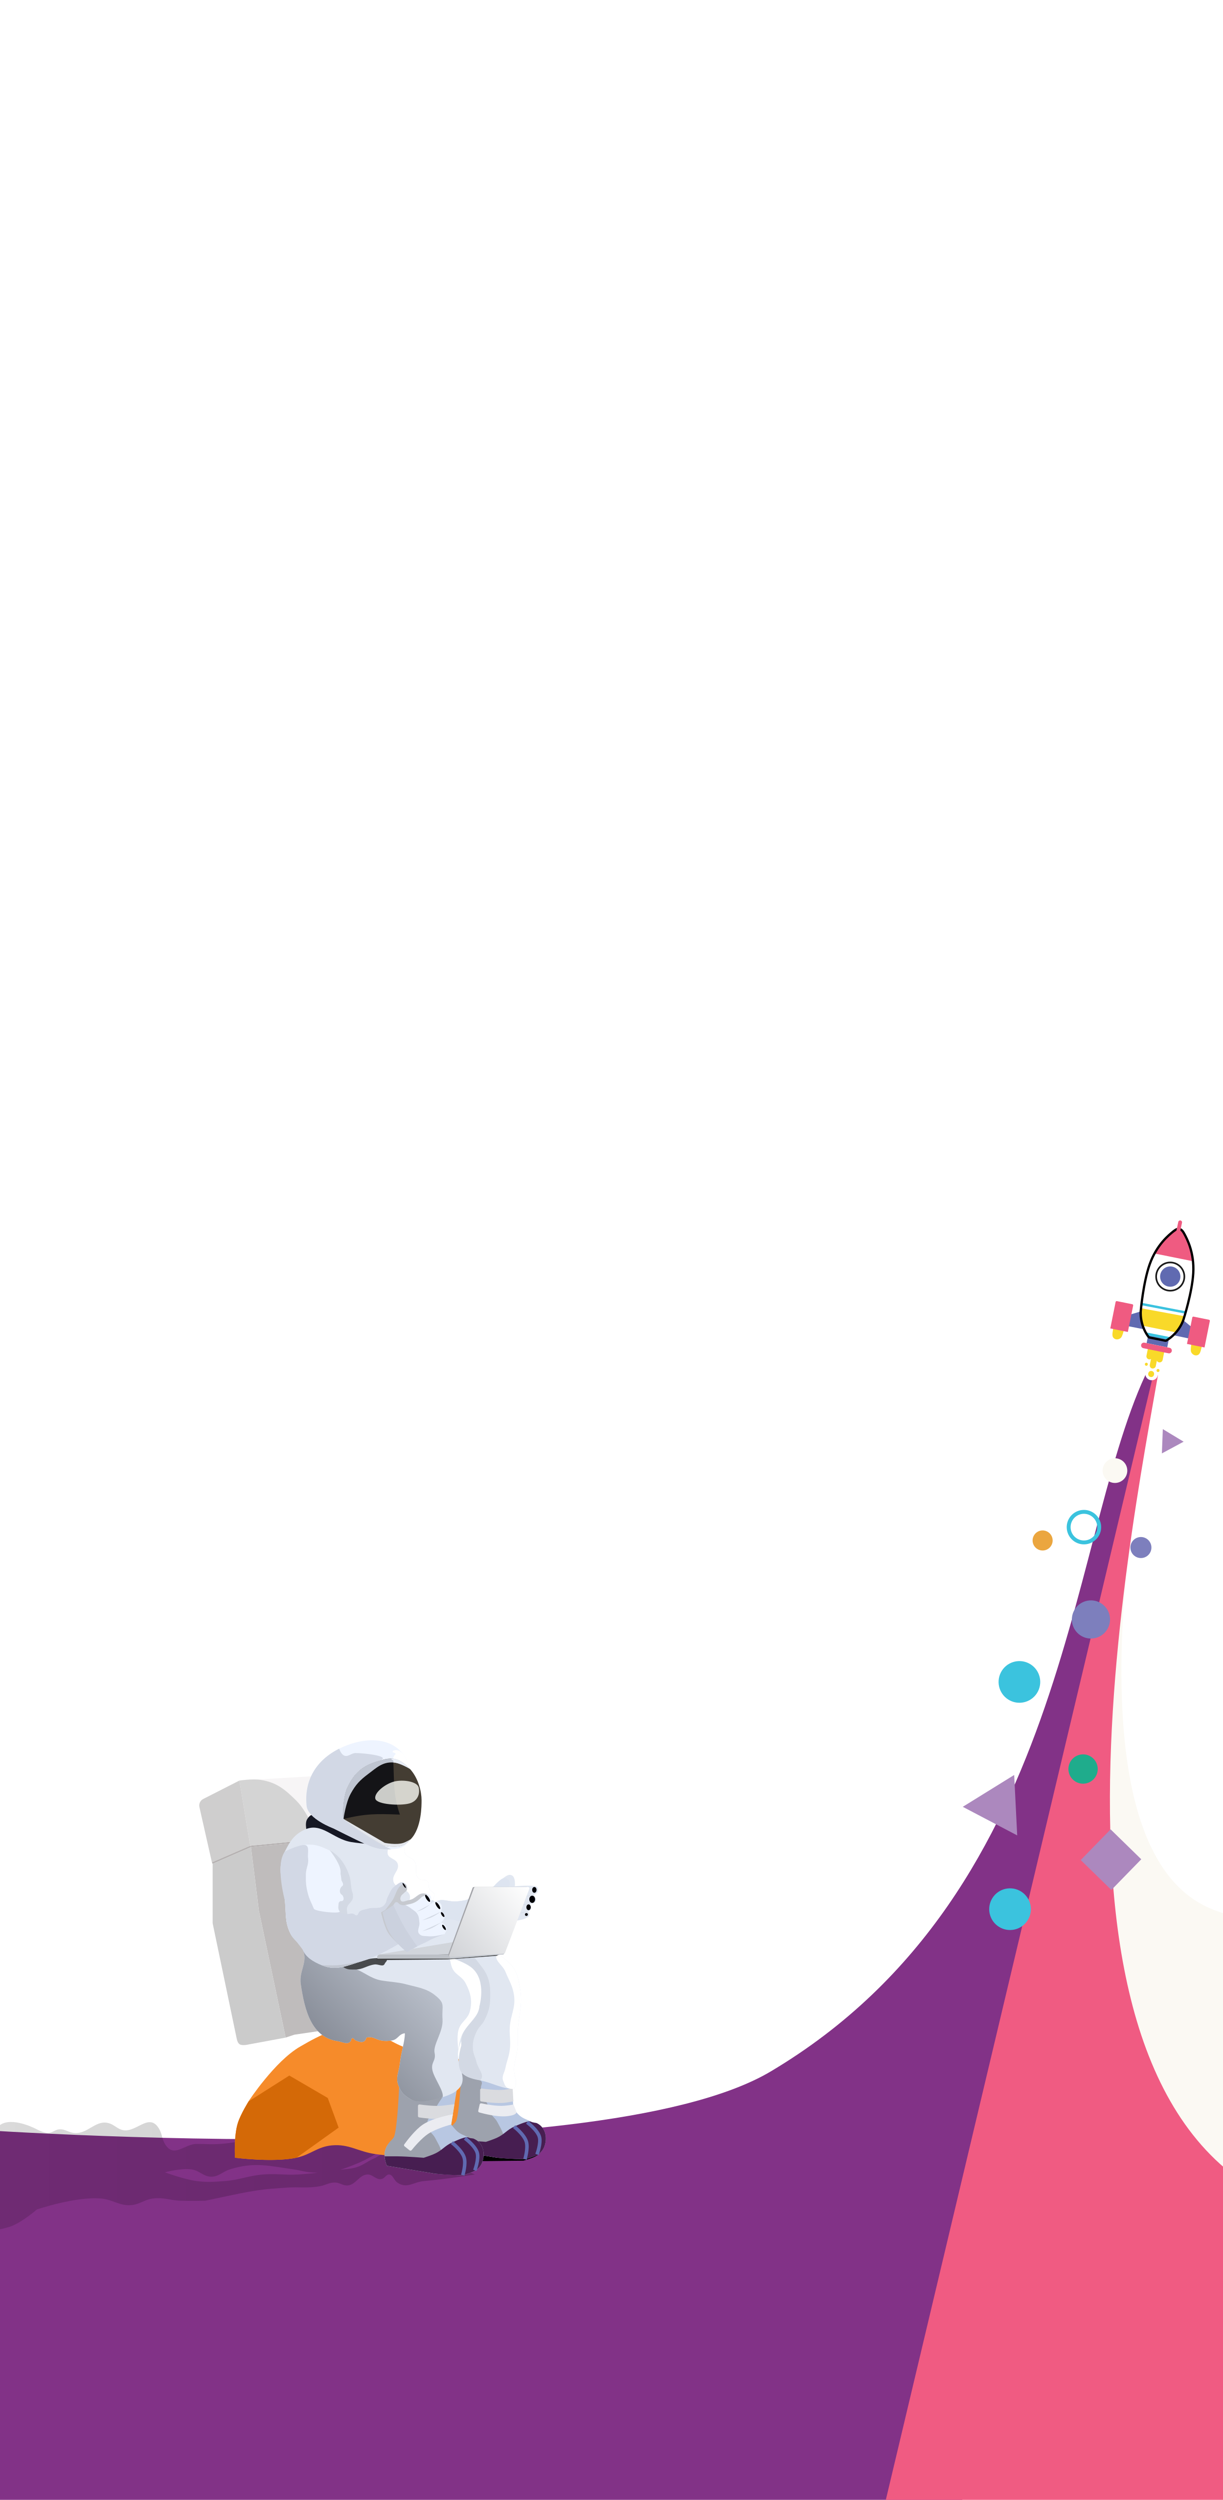<svg width="375" height="766" viewBox="0 0 375 766" fill="none" xmlns="http://www.w3.org/2000/svg">
<g clip-path="url(#clip0)">
<path d="M356.487 412.851C356.487 412.851 319.996 562.92 371.046 584.762C401.437 597.764 478.709 585.208 478.709 585.208L501.379 706.829L291.332 745.981L356.487 412.851Z" fill="#FBF9F3"/>
<path d="M-15.897 651.998C-15.897 651.998 181.981 667.061 236.352 634.715C330.339 578.801 327.358 465.535 353.536 416.651C353.66 416.419 353.879 416.264 354.138 416.216C354.736 416.105 355.262 416.623 355.159 417.223L294.103 771.499L-15.897 771.499L-15.897 651.998Z" fill="#823287"/>
<g opacity="0.2" filter="url(#filter0_f)">
<path d="M50.566 656.936C53.297 661.493 56.509 656.936 60.317 656.936C63.161 656.936 64.758 657.144 67.598 656.936C71.576 656.645 73.796 656.088 77.74 655.151C79.981 654.618 81.199 653.474 83.46 653.588C85.372 653.684 86.378 654.689 88.271 655.151C95.921 657.014 108.034 653.588 108.034 653.588L115.965 659.615C115.965 659.615 112.354 661.737 109.984 662.741C104.328 665.136 100.981 666.117 95.162 665.643C93.174 665.481 92.075 665.027 90.091 664.75C82.45 663.683 77.999 662.367 70.459 664.75C68.303 665.431 67.189 666.875 64.998 666.982C62.51 667.103 61.237 665.125 58.757 664.75C55.564 664.266 50.566 665.643 50.566 665.643C50.566 665.643 56.471 667.834 60.317 668.322C63.66 668.745 65.55 668.563 68.899 668.322C73.487 667.99 76.013 666.688 80.6 666.312C84.81 665.967 87.179 666.531 91.391 666.312C96.478 666.049 104.393 664.822 104.393 664.822C104.393 664.822 107.429 664.677 109.334 664.08C111.468 663.412 112.562 662.319 114.665 661.401C115.978 660.828 116.692 659.942 118.045 660.062C119.153 660.16 119.691 661.001 120.775 661.401C124.201 662.665 126.25 661.018 129.747 661.401C136.028 662.089 145.609 666.312 145.609 666.312C145.609 666.312 136.11 667.833 130.007 668.322C126.81 668.577 124.783 670.825 121.816 668.768C120.782 668.051 120.459 666.403 119.345 666.312C118.431 666.238 118.037 667.387 117.135 667.652C115.358 668.174 114.386 666.205 112.584 666.312C110.129 666.459 109.058 669.497 106.604 669.661C105.068 669.764 104.24 668.784 102.703 668.768C100.908 668.749 99.938 669.558 98.152 669.884C94.162 670.612 91.89 670.048 87.881 670.331C84.223 670.589 82.168 670.686 78.52 671.224C75.721 671.636 71.369 672.563 71.369 672.563L62.918 674.349C62.918 674.349 58.321 674.456 55.377 674.349C52.023 674.227 50.139 673.213 46.796 673.679C44.224 674.038 42.871 675.458 40.295 675.688C36.666 676.013 34.692 674.02 31.064 673.679C23.32 672.952 11.301 677.028 11.301 677.028C11.301 677.028 6.252 681.412 2.735 682.403C-0.321 683.265 -2.212 683.817 -5.197 682.403C-7.332 681.392 -8.074 677.605 -10.273 678.074C-12.046 678.452 -14.08 682.403 -14.08 682.403L-14.08 649.395C-14.08 649.395 -11.755 650.144 -10.273 650.686C-7.53 651.689 -6.066 654.313 -3.293 653.588C-1.571 653.137 -0.858 651.412 0.831 650.686C4.816 648.974 11.301 652.472 11.301 652.472C11.301 652.472 13.337 653.572 14.681 653.588C16.076 653.604 16.799 652.57 18.192 652.472C19.985 652.345 20.95 653.417 22.742 653.588C27.052 653.999 29.436 649.199 33.664 650.686C34.97 651.145 35.62 651.925 36.914 652.472C41.45 654.389 45.642 646.684 48.876 652.472C49.714 653.972 49.697 655.487 50.566 656.936Z" fill="url(#paint0_linear)"/>
</g>
<path d="M76.255 643.812C76.255 643.812 84.254 631.603 92.011 627.126C98.717 623.256 103.426 620.76 111.095 621.787C116.329 622.487 118.619 625.163 123.522 627.126C132.049 630.541 140.012 627.698 145.713 634.913C151.806 642.623 147.267 660.053 147.267 660.053C147.267 660.053 127.535 661.798 115.09 660.053C109.838 659.317 107.056 656.902 101.775 657.383C97.299 657.792 95.299 660.236 90.901 661.166C83.694 662.689 72.039 661.166 72.039 661.166C72.039 661.166 71.662 654.475 72.927 650.487C73.807 647.709 76.255 643.812 76.255 643.812Z" fill="#F68B2A"/>
<path d="M72.039 661.169C72.039 661.169 83.715 662.686 90.936 661.169L103.83 651.942L100.496 642.857L88.713 635.987L76.263 643.883C76.263 643.883 73.811 647.765 72.928 650.532C71.661 654.504 72.039 661.169 72.039 661.169Z" fill="#D46907"/>
<g filter="url(#filter1_f)">
<path d="M164.066 650.982C164.066 650.982 162.916 650.885 162.292 650.538C161.668 650.19 159.088 651.228 157.193 652.091C155.03 653.077 154.243 654.399 152.095 655.419C150.758 656.053 148.548 656.75 148.548 656.75C148.548 656.75 143.688 656.352 140.567 656.306C139.442 656.29 136.577 656.306 136.577 656.306C136.686 657.344 136.769 657.937 137.242 659.19L141.232 662.076C144.513 662.379 156.972 662.074 160.519 662.074C163.207 661.259 165.562 660.73 166.504 658.081C167.486 655.319 166.736 652.186 164.066 650.982Z" fill="black"/>
</g>
<path d="M141.454 634.121L155.42 633.677L156.75 635.008L157.415 646.101C157.415 646.101 158.508 647.583 159.41 648.32C160.551 649.251 161.382 649.34 162.736 650.094C163.359 650.442 163.858 650.244 164.509 650.538C167.18 651.743 167.93 654.876 166.947 657.637C166.005 660.286 163.651 660.816 160.962 661.631C157.415 661.631 152.538 661.187 152.538 661.187L137.686 658.747C136.877 656.552 136.588 654.822 137.686 652.757C138.581 651.072 140.252 651.132 141.454 649.651C145.275 644.943 141.454 634.121 141.454 634.121Z" fill="#B8C7E2"/>
<path d="M141.454 634.12C141.454 634.12 141.011 646.544 139.902 649.872C139.155 651.08 138.581 651.072 137.686 652.756C136.588 654.822 136.877 656.552 137.686 658.746L152.538 661.187C152.538 661.187 154.448 658.222 154.533 656.084C154.628 653.702 153.622 652.439 152.538 650.316C151.741 648.754 150.398 648.273 150.1 646.544C149.658 643.986 146.671 641.179 147.661 638.779C148.33 637.158 145.666 637.004 145.666 637.004C143.224 636.349 141.454 634.12 141.454 634.12Z" fill="#9DA2AD"/>
<path d="M164.51 650.538C164.51 650.538 163.36 650.442 162.736 650.094C162.113 649.747 159.532 650.784 157.638 651.647C155.474 652.633 154.687 653.956 152.539 654.975C151.202 655.61 148.992 656.306 148.992 656.306C148.992 656.306 144.133 655.909 141.012 655.863C139.886 655.846 137.021 655.863 137.021 655.863C137.13 656.9 137.213 657.493 137.687 658.747L152.539 661.187C155.819 661.491 157.416 661.631 160.963 661.631C163.652 660.816 166.006 660.286 166.948 657.638C167.931 654.876 167.18 651.743 164.51 650.538Z" fill="#471E51"/>
<path d="M157.637 651.648C157.637 651.648 160.769 654.054 161.405 656.307C161.973 658.315 160.962 661.631 160.962 661.631" stroke="#606AB1" stroke-width="1.081"/>
<path d="M161.627 650.316C161.627 650.316 164.759 652.616 165.395 654.768C165.963 656.687 164.652 660.157 164.652 660.157" stroke="#606AB1" stroke-width="1.081"/>
<path d="M147.218 640.412C147.218 640.138 147.461 639.928 147.732 639.967C149.013 640.152 152.416 640.583 154.755 640.333C155.802 640.221 157.193 639.889 157.193 639.889L157.415 643.883C157.415 643.883 155.802 644.214 154.755 644.326C152.322 644.586 148.738 644.109 147.587 643.939C147.373 643.908 147.218 643.723 147.218 643.506L147.218 640.412Z" fill="#DADBDF"/>
<path d="M146.643 646.777C146.592 647.004 146.723 647.231 146.947 647.293C148.234 647.651 152.386 648.718 155.242 648.465C158.997 648.131 158.302 646.989 158.302 646.989L157.415 644.77C157.415 644.77 157.633 644.982 154.654 645.242C152.275 645.45 148.823 644.769 147.614 644.507C147.373 644.455 147.132 644.606 147.077 644.847L146.643 646.777Z" fill="#EBECF1"/>
<path d="M73.399 545.6L99.779 544.047L101.775 563.127L76.725 565.567L73.399 545.6Z" fill="#F7F5F6"/>
<path d="M76.725 565.567L101.774 563.127L101.774 563.571L76.946 566.011L76.725 565.567Z" fill="#B6B2B2"/>
<path d="M73.399 545.6C73.399 545.6 77.344 545.002 79.828 545.379C84.775 546.129 87.367 548.278 90.912 551.812C94.647 555.537 97.563 563.571 97.563 563.571L76.725 565.567L73.399 545.6Z" fill="#D4D4D4"/>
<path d="M61.144 553.718C60.92 552.727 61.396 551.711 62.301 551.251L73.399 545.6L76.724 565.567L64.975 570.67L61.144 553.718Z" fill="#CFCECE"/>
<path d="M122.391 639.002L138.795 639.002L140.125 639.889L138.352 650.982C138.352 650.982 139.444 652.464 140.347 653.201C141.487 654.132 142.319 654.222 143.672 654.976C144.296 655.323 144.795 655.126 145.446 655.419C148.116 656.624 148.866 659.757 147.884 662.519C146.942 665.167 144.587 665.697 141.899 666.512C138.352 666.512 133.475 666.068 133.475 666.068L118.622 663.628C117.814 661.433 117.525 659.703 118.622 657.638C119.517 655.953 121.189 656.013 122.391 654.532C126.212 649.824 122.391 639.002 122.391 639.002Z" fill="#B8C7E2"/>
<path d="M122.391 639.002C122.391 639.002 121.947 651.426 120.839 654.754C120.092 655.962 119.517 655.953 118.622 657.638C117.525 659.703 117.814 661.433 118.622 663.628L133.475 666.068C133.475 666.068 135.385 663.104 135.47 660.966C135.565 658.584 134.558 657.32 133.475 655.197C132.677 653.635 131.335 653.155 131.036 651.426C130.595 648.867 132.928 647.836 133.918 645.436C134.587 643.814 137.223 641.199 135.47 641.221C134.579 641.231 134.296 641.983 133.475 642.33C131.308 643.244 129.761 643.605 127.489 642.995C125.047 642.34 122.391 639.002 122.391 639.002Z" fill="#9DA2AD"/>
<path d="M145.445 655.419C144.835 655.078 144.535 655.379 143.671 654.975C142.808 654.572 140.467 655.665 138.572 656.528C136.409 657.514 135.622 658.837 133.474 659.856C132.137 660.491 129.927 661.187 129.927 661.187C129.927 661.187 125.067 660.79 121.946 660.744C120.821 660.727 117.918 660.744 117.918 660.744C118.027 661.781 118.148 662.374 118.621 663.628L133.474 666.068C136.754 666.372 138.351 666.512 141.898 666.512C144.586 665.697 146.941 665.167 147.883 662.519C148.865 659.757 148.115 656.624 145.445 655.419Z" fill="#471E51"/>
<path d="M138.572 656.529C138.572 656.529 141.704 658.935 142.341 661.188C142.908 663.196 141.897 666.512 141.897 666.512" stroke="#606AB1" stroke-width="1.081"/>
<path d="M142.563 655.197C142.563 655.197 145.695 657.497 146.332 659.649C146.899 661.568 145.588 665.037 145.588 665.037" stroke="#606AB1" stroke-width="1.081"/>
<path d="M95.788 556.028C96.444 555.805 96.87 555.998 97.562 556.028C105.127 556.358 114.188 566.011 114.188 566.011C114.188 566.011 108.084 565.053 104.212 564.237C100.288 563.409 94.237 561.796 94.237 561.796C94.237 561.796 93.26 558.79 94.237 557.359C94.687 556.699 95.033 556.285 95.788 556.028Z" fill="#161824"/>
<path d="M79.385 585.535L87.587 624.359L90.247 623.472L97.784 622.363L109.09 620.144L101.774 563.571L76.946 566.011L79.385 585.535Z" fill="#BFBCBC"/>
<path d="M93.337 560.677C98.594 558.188 102.003 563.522 107.746 564.448C114.08 565.47 124.15 565.336 124.15 565.336C124.15 565.336 123.837 566.876 124.15 567.776C124.635 569.169 126.158 569.028 127.032 570.216C128.364 572.028 126.685 574.559 128.584 575.763C129.418 576.291 130.324 575.73 131.022 576.428C131.72 577.127 131.213 578.002 131.687 578.869C132.129 579.677 133.13 579.729 133.239 580.644C133.314 581.27 132.59 581.6 132.796 582.197C133.135 583.179 134.418 582.155 135.456 582.197C137.108 582.264 138.014 582.686 139.668 582.64C140.977 582.604 142.993 582.197 142.993 582.197L151.431 577.991C151.431 577.991 152.763 576.426 153.869 575.763C154.972 575.101 155.821 574.091 156.973 574.664C158.177 575.262 157.86 577.991 157.86 577.991C157.86 577.991 162.515 577.548 164.288 577.991C165.04 578.179 165.017 579.368 164.953 579.544C164.717 580.199 163.623 580.654 163.623 580.654C163.623 580.654 164.487 581.461 164.288 582.428C164.078 583.456 162.515 583.316 162.515 583.316C162.515 583.316 163.106 584.498 162.737 585.091C162.47 585.52 161.85 585.756 161.85 585.756C161.85 585.756 162.247 586.259 162.293 586.644C162.412 587.624 160.076 588.197 160.076 588.197L157.86 588.64L152.525 598.614C152.525 598.614 156.223 600.967 157.624 603.273C158.847 605.287 158.935 606.73 159.397 609.041C160.503 614.569 158.781 617.825 158.732 623.462C158.721 624.761 158.799 625.492 158.732 626.79C158.592 629.507 157.832 630.955 157.624 633.667C157.431 636.172 159.035 638.023 157.624 640.101C154.077 640.101 151.302 638.362 147.205 637.439C144.704 636.875 141.614 635.23 141.614 635.23C141.614 635.23 141.318 631.79 141.441 629.008C141.947 617.614 138.781 600.167 138.781 600.167C138.781 600.167 143.106 601.321 144.988 603.273C148.161 606.563 147.449 610.261 146.983 614.81C146.395 620.553 141.707 622.464 140.554 628.121C139.621 632.705 143.897 636.83 140.554 640.101C139.472 641.161 138.631 641.524 137.229 642.098C135.908 642.639 135.09 642.744 133.682 642.985C130.525 643.527 128.223 644.641 125.48 642.985C123.743 641.937 122.877 640.889 122.155 638.992C121.229 636.557 122.319 634.926 122.598 632.336C122.993 628.668 124.15 625.68 124.15 623.018C122.191 623.258 122.109 624.921 120.16 625.237C118.951 625.432 118.036 625.475 116.835 625.237C114.98 624.869 114.396 623.906 112.401 624.349C112.165 624.657 112.214 624.947 111.958 625.237C111.212 626.08 110.123 625.65 109.076 625.237C108.606 625.052 108.427 624.363 107.967 624.571C107.615 624.731 107.762 625.153 107.524 625.459C106.567 626.69 105.076 625.683 103.534 625.459C95.478 624.284 93.409 615.993 92.228 607.932C91.637 603.895 94.458 601.273 92.893 597.505C91.969 595.28 90.231 594.763 89.125 592.624C87.266 589.032 87.763 586.443 87.351 582.418C86.751 576.558 84.717 572.601 87.351 567.332C88.915 564.205 90.178 562.172 93.337 560.677Z" fill="#E1E7F1"/>
<path d="M124.149 567.776C123.837 566.876 124.149 565.336 124.149 565.336C124.149 565.336 121.889 564.087 120.617 564.68C119.355 565.269 118.809 566.383 118.843 567.776C118.888 569.556 121.418 569.414 121.947 571.114C122.582 573.157 120.144 574.342 120.617 576.429C121.214 579.063 125.393 578.416 125.715 581.098C125.935 582.922 123.518 583.809 124.149 585.535C124.933 587.675 127.601 588.182 129.706 587.31C131.18 586.698 131.78 585.69 132.366 584.204C132.66 583.458 133.001 582.793 132.795 582.197C132.589 581.601 133.313 581.27 133.238 580.644C133.129 579.73 132.128 579.677 131.687 578.869C131.213 578.003 131.72 577.127 131.022 576.429C130.324 575.73 129.417 576.292 128.583 575.763C126.684 574.56 128.364 572.028 127.031 570.217C126.157 569.028 124.634 569.17 124.149 567.776Z" fill="white"/>
<path d="M153.87 575.763C152.763 576.426 151.431 577.992 151.431 577.992C151.431 577.992 150.606 580.022 151.431 580.654C152.2 581.242 152.995 580.625 153.87 580.21C154.812 579.763 155.345 579.339 155.865 578.435C156.097 578.031 156.281 577.792 156.308 577.326C156.34 576.779 156.236 576.397 155.865 575.995C155.653 575.765 155.497 575.648 155.2 575.551C154.7 575.388 153.87 575.763 153.87 575.763Z" fill="#DDE4F0"/>
<path d="M135.456 582.197C134.418 582.155 133.135 583.179 132.796 582.197C132.796 582.197 130.666 582.615 130.815 583.538C130.923 584.206 131.895 584.018 132.145 584.647C132.441 585.389 131.445 585.888 131.702 586.644C131.981 587.464 132.701 587.587 133.475 587.975C135.257 588.869 136.589 588.015 138.574 588.197C139.964 588.324 140.815 589.136 142.121 588.641C143.562 588.094 144.067 586.996 144.559 585.535C145.029 584.139 146.01 582.011 144.559 581.763C143.934 581.656 142.993 582.197 142.993 582.197C142.993 582.197 140.978 582.604 139.668 582.64C138.015 582.686 137.109 582.264 135.456 582.197Z" fill="#DDE4F0"/>
<path d="M157.624 603.273C156.223 600.967 152.525 598.614 152.525 598.614C151.089 600.502 154.086 601.973 154.977 604.171C156.121 606.987 157.214 608.479 157.624 611.492C158.142 615.303 156.519 617.413 156.308 621.253C156.16 623.935 156.653 625.467 156.308 628.131C156.021 630.336 155.407 631.486 154.977 633.667C154.672 635.222 153.721 636.201 154.312 637.671C154.911 639.159 154.977 640.101 157.624 640.101C159.035 638.023 157.431 636.173 157.624 633.667C157.832 630.955 158.592 629.507 158.732 626.79C158.799 625.492 158.721 624.762 158.732 623.462C158.781 617.825 160.502 614.569 159.397 609.041C158.935 606.73 158.847 605.287 157.624 603.273Z" fill="white"/>
<path d="M146.983 614.81C147.449 610.261 148.161 606.564 144.988 603.273C143.106 601.322 138.781 600.167 138.781 600.167C138.781 600.167 140.828 598.676 142.342 598.624C144.938 598.536 146.06 600.573 147.663 602.618C149.996 605.595 150.401 608.152 150.323 611.936C150.264 614.793 149.843 616.488 148.549 619.035C147.787 620.535 146.809 621.055 146.111 622.585C145.264 624.441 144.899 625.649 144.988 627.688C145.063 629.39 145.718 630.245 146.111 631.903C146.62 634.052 148.843 635.953 147.219 637.449C147.219 637.449 143.215 636.984 141.677 635.231C139.507 632.755 141.455 626.8 141.455 626.8C141.455 626.8 141.422 625.853 141.455 625.247C141.709 620.641 146.518 619.358 146.983 614.81Z" fill="#D3D9E4"/>
<path d="M92.227 607.932C93.408 615.993 95.478 624.284 103.533 625.458C105.075 625.683 106.567 626.689 107.523 625.458C107.761 625.153 107.614 624.731 107.967 624.571C108.427 624.363 108.605 625.051 109.075 625.237L109.079 625.238C110.125 625.65 111.212 626.079 111.957 625.237C112.213 624.946 112.164 624.656 112.4 624.349C114.395 623.905 114.979 624.869 116.834 625.237C118.035 625.475 118.951 625.432 120.159 625.237C122.108 624.921 122.19 623.258 124.149 623.018C124.149 625.68 122.993 628.668 122.598 632.336C122.319 634.926 121.228 636.557 122.154 638.992C122.876 640.889 123.743 641.936 125.479 642.985C127.216 644.034 128.819 644.606 135.691 642.609C136.307 640.994 133.107 636.855 132.587 634.343C132.068 631.83 133.772 631.531 133.252 629.018C132.733 626.505 135.937 622.594 135.691 618.813C135.402 614.377 136.746 614.015 133.252 611.27C130.578 609.168 127.427 608.841 124.149 607.932C122.327 607.426 118.694 607.172 116.834 606.832C113.427 606.211 111.518 604.061 108.203 603.061C106.052 602.412 102.876 602.773 100.887 601.73C97.76 600.089 92.892 597.505 92.892 597.505C94.457 601.272 91.636 603.895 92.227 607.932Z" fill="url(#paint1_linear)"/>
<g filter="url(#filter2_f)">
<path d="M112.637 600.398C114.346 599.883 116.849 599.955 118.622 600.177C119.063 600.513 118.445 599.873 118.622 600.398C118.789 600.891 118.156 601.249 117.957 601.73C117.493 602.853 116.058 601.791 114.854 601.951C112.46 602.27 111.283 603.528 108.868 603.504C107.644 603.493 106.861 603.606 105.765 603.061C103.188 601.778 109.881 601.229 112.637 600.398Z" fill="#484A4D"/>
</g>
<path d="M146.983 614.809C146.983 614.809 149.214 607.276 144.988 603.273C143.02 601.408 137.908 599.733 137.908 599.733C137.908 599.733 138.119 601.685 138.573 602.839C139.495 605.183 141.636 605.479 142.785 607.72C144.306 610.685 144.863 612.903 144.115 616.151C143.505 618.803 141.22 619.501 140.554 622.141C139.983 624.405 140.554 628.121 140.554 628.121C140.554 628.121 140.748 625.177 141.898 623.028C142.946 621.072 144.611 619.517 145.889 617.703C146.983 616.151 146.983 614.809 146.983 614.809Z" fill="white"/>
<g filter="url(#filter3_f)">
<path d="M137.465 598.735L154.313 598.18L152.318 599.289L137.243 600.399L137.465 598.735Z" fill="#3E3F40"/>
<path d="M137.465 598.735L115.74 600.177L115.297 600.621L137.243 600.399L137.465 598.735Z" fill="#3E3F40"/>
</g>
<path d="M116.404 598.846L137.907 598.846L154.533 598.402C154.639 598.614 154.497 598.866 154.261 598.885L137.907 600.177L115.739 600.177C115.739 600.177 115.568 599.59 115.739 599.289C115.894 599.018 116.404 598.846 116.404 598.846Z" fill="#BDC1C7"/>
<path d="M137.908 600.177L154.262 598.885C154.498 598.866 154.64 598.614 154.534 598.402L137.908 598.846L137.908 600.177Z" fill="#C5C9D0"/>
<path d="M127.156 598.846L116.404 598.846L139.016 595.074L137.907 598.846L127.156 598.846Z" fill="#D1D5DB"/>
<path d="M87.365 582.428C87.777 586.452 87.28 589.041 89.138 592.633C90.245 594.772 91.983 595.29 92.907 597.514C93.831 599.739 96.001 601.057 98.671 602.173C103.249 604.087 106.533 602.199 111.306 600.842C115.814 599.561 122.169 595.739 122.169 595.739L124.829 598.18C124.829 598.18 126.704 597.068 127.932 596.405C129.466 595.577 130.334 595.125 131.923 594.408C133.623 593.641 136.356 592.633 136.356 592.633C136.782 591.859 137.112 591.241 136.8 590.415C136.517 589.668 135.248 589.084 135.248 589.084C135.248 589.084 136.662 587.784 136.356 586.865C136.163 586.284 135.248 585.756 135.248 585.756C135.248 585.756 135.728 584.258 135.248 583.537C134.818 582.892 134.248 582.607 133.474 582.65C132.777 582.689 131.923 583.537 131.923 583.537C131.923 583.537 132.609 581.655 131.923 580.875C131.434 580.319 130.88 580.326 130.149 580.209C128.196 579.898 127.453 581.933 125.494 582.206C124.465 582.35 123.174 583.188 122.834 582.206C122.661 581.708 122.788 581.329 123.055 580.875C123.242 580.558 123.469 580.477 123.72 580.209C124.183 579.716 124.703 579.543 124.829 578.878C124.995 578.002 124.537 577.239 123.72 576.882C122.792 576.475 122.13 577.214 121.282 577.769C119.875 578.69 119.589 579.811 118.843 581.319C118.43 582.155 118.524 582.797 117.957 583.537C116.653 585.237 114.672 584.203 112.636 584.868C111.673 585.183 110.97 585.099 110.198 585.756C109.776 586.115 109.864 586.824 109.311 586.865C108.925 586.894 108.793 586.54 108.424 586.421C107.683 586.183 107.201 586.526 106.429 586.421C105.534 586.3 104.792 586.45 104.213 585.756C103.755 585.207 103.714 584.693 103.769 583.981C103.811 583.435 103.771 582.973 104.213 582.65C104.501 582.439 104.828 582.66 105.099 582.428C105.559 582.033 105.387 581.409 105.099 580.875C104.925 580.551 104.613 580.53 104.434 580.209C104.052 579.525 104.194 578.847 104.656 578.213C104.8 578.015 104.968 577.976 105.099 577.769C105.528 577.095 104.78 576.561 104.656 575.772C104.346 573.804 105.37 572.53 104.656 570.67C103.685 568.143 101.82 567.303 99.336 566.232C97.008 565.229 95.424 565.051 92.907 565.345C90.622 565.612 87.365 567.342 87.365 567.342C84.73 572.61 86.765 576.567 87.365 582.428Z" fill="#EEF4FF"/>
<path d="M89.139 592.634C90.245 594.773 91.983 595.29 92.907 597.514C93.831 599.739 96.001 601.057 98.671 602.173C103.249 604.088 106.534 602.199 111.307 600.842L106.873 600.399C106.873 600.399 102.569 600.877 100.223 599.733C98.186 598.74 97.864 597.045 96.011 595.74C93.603 594.043 89.139 592.634 89.139 592.634Z" fill="#C7D1E4"/>
<path d="M105.099 577.77C105.527 577.096 104.634 576.571 104.656 575.773C104.674 575.059 104.369 574.488 104.434 573.776C104.656 571.336 101.125 566.987 101.125 566.987C101.125 566.987 105.099 568.641 107.094 574.664C107.591 576.164 107.511 577.096 107.759 578.657C107.938 579.782 108.398 580.418 108.202 581.541C107.976 582.844 106.865 583.177 106.429 584.425C106.081 585.42 107.013 586.856 105.986 587.087C105.141 587.278 104.212 585.756 104.212 585.756C103.755 585.208 103.714 584.694 103.769 583.981C103.811 583.435 103.77 582.974 104.212 582.65C104.5 582.439 104.828 582.661 105.099 582.428C105.559 582.034 105.386 581.409 105.099 580.876C104.925 580.552 104.613 580.531 104.434 580.21C104.051 579.525 104.194 578.847 104.656 578.213C104.8 578.015 104.967 577.976 105.099 577.77Z" fill="#D3D9E4"/>
<path d="M104.213 585.757C104.792 586.451 105.534 586.3 106.43 586.422C107.202 586.527 107.683 586.183 108.425 586.422C108.793 586.541 108.925 586.894 109.312 586.866C109.864 586.825 109.776 586.116 110.198 585.757C110.97 585.1 111.674 585.184 112.637 584.869C114.673 584.204 116.653 585.238 117.957 583.538C118.525 582.798 118.43 582.156 118.844 581.319C119.589 579.812 119.876 578.691 121.282 577.77C122.13 577.214 122.803 576.453 123.721 576.882C124.165 577.09 124.492 577.294 124.607 577.77C124.828 578.676 123.08 578.029 122.391 578.657C121.559 579.416 121.282 581.319 121.282 581.319C121.282 581.319 122.329 582.307 123.056 582.872C124.193 583.758 125.022 583.983 126.159 584.869C126.885 585.435 127.434 585.648 127.933 586.422C128.512 587.323 128.45 588.023 128.598 589.084C128.789 590.457 127.641 591.632 128.598 592.634C129.337 593.409 130.194 593.176 131.258 593.3C133.253 593.531 136.357 592.634 136.357 592.634C136.357 592.634 133.623 593.642 131.923 594.409C130.57 595.248 129.343 595.667 127.933 596.406C126.704 597.069 124.829 598.181 124.829 598.181L122.169 595.74C122.169 595.74 115.814 599.562 111.307 600.843C106.533 602.199 103.249 604.088 98.671 602.174C96.001 601.058 93.831 599.739 92.907 597.515L89.138 592.634C89.138 592.634 88.058 590.588 87.808 588.641C87.5 586.228 87.365 582.429 87.365 582.429C87.365 582.429 84.302 571.347 87.365 567.342C87.365 567.342 90.622 565.613 92.907 565.346C95.192 565.079 94.233 567.681 94.459 569.339C94.719 571.245 93.849 572.297 93.794 574.22C93.724 576.659 93.827 578.076 94.459 580.432C94.942 582.234 95.54 583.135 96.232 584.866C96.478 585.668 103.797 586.484 104.213 585.757Z" fill="#D2D8E5"/>
<path d="M98.671 602.174C103.249 604.088 106.534 602.199 111.307 600.843C111.307 600.843 106.616 601.974 103.548 602.174C101.647 602.297 98.671 602.174 98.671 602.174Z" fill="#C2C7D1"/>
<path d="M124.828 598.18C124.828 598.18 126.26 597.069 127.488 596.406C127.488 596.406 124.911 592.846 123.498 590.416C122.038 587.904 120.395 583.982 120.395 583.982L116.848 585.978C116.848 585.978 117.638 589.818 118.843 591.969C119.749 593.586 121.345 594.831 122.611 596.184C123.575 597.213 124.828 598.18 124.828 598.18Z" fill="#C6C9CF"/>
<path d="M123.721 580.21C124.183 579.717 124.703 579.544 124.829 578.879C124.829 576.66 123.499 577.104 122.612 577.992C121.572 579.033 121.192 580.968 120.396 582.207C119.693 583.3 117.735 585.757 117.735 585.757C117.735 585.757 119.574 584.561 120.174 584.204C120.875 583.785 120.934 582.67 121.726 582.872C122.145 582.98 122.224 583.346 122.612 583.538C123.544 583.998 124.251 583.729 125.272 583.538C127.025 583.209 128.027 582.605 129.263 581.319C129.647 580.92 132.103 580.521 130.149 580.21C128.196 579.899 127.453 581.933 125.494 582.207C124.465 582.35 123.175 583.189 122.834 582.207C122.661 581.709 122.788 581.33 123.056 580.876C123.242 580.559 123.469 580.478 123.721 580.21Z" fill="#C6C9CF"/>
<path d="M124.829 598.181C124.829 598.181 126.704 597.069 127.933 596.406C127.933 596.406 125.355 592.846 123.942 590.416C122.482 587.904 120.617 583.76 120.617 583.76L117.292 585.979C117.292 585.979 118.082 589.818 119.287 591.969C120.193 593.586 120.902 594.387 122.169 595.74C123.133 596.769 124.829 598.181 124.829 598.181Z" fill="#CBD1DE"/>
<path d="M106.43 547.819C108.502 543.364 111.06 540.98 115.962 539.611C118.137 539.003 119.572 538.491 121.726 539.167C123.56 539.742 124.419 540.632 125.716 542.051C128.359 544.942 129.263 549.144 129.263 551.591C129.263 553.144 129.31 560.14 125.938 563.571C125.161 564.362 124.708 564.841 123.721 565.346C121.639 566.413 117.736 565.568 117.736 565.568C117.736 565.568 109.933 561.331 105.322 557.359C104.878 554.475 105.502 549.816 106.43 547.819Z" fill="#443D33"/>
<g filter="url(#filter4_f)">
<path d="M107.539 549.594C104.213 556.028 105.322 557.359 105.322 557.359C112.128 555.727 115.191 555.759 122.613 556.028C120.579 550.109 120.881 546.291 120.618 540.054C117.293 539.84 115.525 541.604 112.859 543.604C110.356 545.481 108.975 546.814 107.539 549.594Z" fill="#141417"/>
</g>
<path d="M103.991 535.839C111.185 532.238 120.4 531.731 124.385 538.723C125.078 539.939 125.715 542.051 125.715 542.051C125.715 542.051 123.559 539.742 121.725 539.167C119.571 538.491 118.136 539.003 115.962 539.61C111.059 540.98 108.501 543.363 106.429 547.819C105.501 549.816 104.877 554.475 105.321 557.359C109.932 561.33 117.735 565.567 117.735 565.567C117.735 565.567 121.638 566.412 123.72 565.346C124.707 564.84 125.937 563.571 125.937 563.571C125.937 563.571 124.772 565.161 123.72 565.789C122.422 566.565 121.458 566.541 119.952 566.677C118.397 566.817 117.476 566.832 115.962 566.455C114.383 566.062 113.672 565.802 112.193 565.124C109.02 563.669 102.217 560.243 102.217 560.243C102.217 560.243 94.428 557.359 94.015 553.365C93.205 545.53 96.951 539.362 103.991 535.839Z" fill="#EEF4FF"/>
<path d="M125.716 542.051C125.716 542.051 125.079 539.939 124.386 538.723C124.386 538.723 123.477 536.926 122.391 536.505C121.98 536.345 121.719 536.214 121.283 536.283C120.9 536.343 120.465 536.345 120.396 536.727C120.319 537.153 121.275 536.959 121.283 537.392C121.288 537.705 120.889 537.749 120.839 538.058C120.752 538.606 119.892 538.592 121.726 539.167C123.56 539.742 125.716 542.051 125.716 542.051Z" fill="white"/>
<path d="M103.991 535.838C96.951 539.361 93.205 545.53 94.015 553.365C94.428 557.358 102.217 560.242 102.217 560.242C102.217 560.242 109.02 563.668 112.193 565.123C113.672 565.802 114.383 566.062 115.962 566.454C117.476 566.831 119.952 566.676 119.952 566.676L117.735 565.567C117.735 565.567 109.932 561.33 105.321 557.358C104.877 554.474 105.501 549.815 106.429 547.819C108.501 543.363 111.059 540.979 115.962 539.61C120.864 538.241 111.937 537.173 109.089 537.169C107.595 537.168 106.593 538.62 105.321 537.835C104.524 537.343 103.991 535.838 103.991 535.838Z" fill="#D2D8E5"/>
<path d="M106.43 547.819C108.502 543.364 111.06 540.98 115.962 539.611C118.137 539.003 119.572 538.491 121.726 539.167C123.56 539.742 125.716 542.051 125.716 542.051C125.716 542.051 122.752 540.192 120.618 540.054C117.293 539.84 115.525 541.605 112.859 543.604C110.356 545.481 109.047 546.853 107.539 549.594C106.019 552.357 105.322 557.359 105.322 557.359C104.878 554.475 105.502 549.816 106.43 547.819Z" fill="#BFC5D1"/>
<path d="M121.726 539.167C123.56 539.743 125.716 542.052 125.716 542.052C125.716 542.052 122.751 540.192 120.617 540.055C120.617 540.055 120.659 539.779 120.617 539.611C120.528 539.255 120.054 539.299 119.952 538.946C120.617 538.724 121.726 539.167 121.726 539.167Z" fill="#E9EEF7"/>
<g filter="url(#filter5_f)">
<path d="M115.089 551.186C114.61 549.4 118.022 546.662 120.781 545.923C123.54 545.184 127.885 545.882 128.363 547.668C128.841 549.453 128.225 551.888 125.466 552.627C122.707 553.367 115.567 552.971 115.089 551.186Z" fill="#F9FAF4" fill-opacity="0.8"/>
</g>
<path d="M117.735 565.567C117.735 565.567 109.933 561.33 105.321 557.359L117.957 564.68C117.957 564.68 121.509 565.436 123.721 564.68C124.637 564.367 125.938 563.571 125.938 563.571C125.938 563.571 124.708 564.84 123.721 565.345C121.639 566.412 117.735 565.567 117.735 565.567Z" fill="#E4E7ED"/>
<path d="M127.711 585.756L131.923 583.538C131.923 583.538 130.943 584.286 130.371 584.647C129.583 585.145 129.578 585.091 129.041 585.313C128.535 585.521 127.711 585.756 127.711 585.756Z" fill="#D3D9E4"/>
<path d="M129.483 588.419L135.247 585.757C135.247 585.757 133.906 586.654 133.124 587.088C132.045 587.685 132.038 587.621 131.304 587.886C130.611 588.137 129.483 588.419 129.483 588.419Z" fill="#D3D9E4"/>
<path d="M129.483 591.747L135.247 589.084C135.247 589.084 133.906 589.982 133.124 590.415C132.045 591.013 132.038 590.949 131.304 591.214C130.611 591.465 129.483 591.747 129.483 591.747Z" fill="#D3D9E4"/>
<ellipse rx="0.222" ry="0.887" transform="matrix(0.839 -0.544 0.544 0.839 123.945 577.747)" fill="#010005"/>
<ellipse rx="0.416" ry="1.247" transform="matrix(0.839 -0.544 0.544 0.839 131.118 581.704)" fill="#010005"/>
<ellipse rx="0.4" ry="1.247" transform="matrix(0.839 -0.544 0.544 0.839 134.235 583.915)" fill="#010005"/>
<ellipse rx="0.337" ry="0.862" transform="matrix(0.839 -0.544 0.544 0.839 135.738 586.663)" fill="#010005"/>
<ellipse rx="0.331" ry="0.939" transform="matrix(0.839 -0.544 0.544 0.839 136.145 590.588)" fill="#010005"/>
<path d="M144.894 578.497C144.958 578.326 145.124 578.213 145.309 578.213L161.427 578.213C161.738 578.213 161.952 578.518 161.842 578.802L154.413 597.941C154.351 598.1 154.2 598.209 154.027 598.22L138.408 599.643C138.091 599.672 137.763 599.568 137.591 599.3C137.49 599.144 137.416 598.972 137.464 598.846L144.894 578.497Z" fill="#A3A4A9"/>
<path d="M159.636 583.826L160.933 583.469L162.514 583.302C162.514 583.302 161.51 583.427 161.163 583.556C160.683 583.734 160.69 583.702 160.382 583.755C160.092 583.805 159.636 583.826 159.636 583.826Z" fill="#D3D9E4"/>
<path d="M159.101 586.28L160.398 585.924L161.85 585.757C161.85 585.757 160.975 585.882 160.627 586.011C160.148 586.188 160.154 586.156 159.846 586.209C159.556 586.259 159.101 586.28 159.101 586.28Z" fill="#D3D9E4"/>
<path d="M160.966 581.163C160.966 581.163 161.747 580.907 162.263 580.807C162.787 580.706 163.622 580.654 163.622 580.654C163.622 580.654 162.976 580.78 162.492 580.894C162.186 580.966 162.019 581.04 161.711 581.093C161.421 581.143 160.966 581.163 160.966 581.163Z" fill="#D3D9E4"/>
<path d="M145.339 578.503C145.403 578.329 145.569 578.213 145.754 578.213L161.872 578.213C162.183 578.213 162.397 578.524 162.287 578.815L154.858 598.357C154.796 598.52 154.645 598.631 154.472 598.642L138.147 599.69C137.827 599.71 137.591 599.394 137.703 599.093L145.339 578.503Z" fill="url(#paint2_linear)"/>
<ellipse cx="163.844" cy="579.101" rx="0.665" ry="0.887" fill="#010005"/>
<ellipse cx="163.18" cy="581.985" rx="0.887" ry="1.109" fill="#010005"/>
<ellipse cx="161.406" cy="586.643" rx="0.443" ry="0.443" fill="#010005"/>
<ellipse cx="162.071" cy="584.425" rx="0.665" ry="0.887" fill="#010005"/>
<path d="M128.154 645.293C128.154 645.019 128.397 644.809 128.668 644.848C129.95 645.033 133.353 645.464 135.691 645.214C136.739 645.102 139.345 644.77 139.345 644.77L138.706 648.764C138.706 648.764 136.739 649.095 135.691 649.207C133.259 649.467 129.674 648.99 128.524 648.82C128.309 648.789 128.154 648.604 128.154 648.387L128.154 645.293Z" fill="#DADBDF"/>
<path d="M124.043 657.674C123.861 657.529 123.822 657.27 123.958 657.081C124.74 655.998 127.317 652.569 129.706 650.982C132.847 648.895 138.848 647.876 138.848 647.876L138.351 650.982C138.351 650.982 133.747 652.208 131.258 653.866C129.27 655.191 126.999 657.879 126.218 658.84C126.062 659.032 125.779 659.064 125.586 658.91L124.043 657.674Z" fill="#EBECF1"/>
<path d="M64.975 570.67L76.724 565.568L76.946 566.011L65.197 571.114L64.975 570.67Z" fill="#B6B2B2"/>
<path d="M65.197 571.114L76.946 566.011L79.385 585.535L87.587 624.36L75.616 626.578C75.616 626.578 74.101 626.871 73.399 626.356C72.712 625.852 72.513 624.36 72.513 624.36L65.244 589.531C65.213 589.382 65.197 589.23 65.197 589.077L65.197 571.114Z" fill="#CBCBCB"/>
<path d="M462.603 767.082C462.603 767.082 464.664 693.64 403.913 678.692C308.834 655.298 345.71 475.25 355.953 416.364C356.021 415.972 355.67 415.675 355.278 415.748C355.056 415.789 354.879 415.958 354.827 416.177L271.36 767.082L376.36 767.082L462.603 767.082Z" fill="#F05B82"/>
<circle cx="349.83" cy="474.196" r="3.223" transform="rotate(-10.559 349.83 474.196)" fill="#7D7FBD"/>
<circle cx="334.511" cy="496.236" r="5.849" transform="rotate(-10.559 334.511 496.236)" fill="#7D7FBD"/>
<circle r="4.494" transform="matrix(0.448 -0.894 -0.894 -0.448 332.095 542.067)" fill="#1FAC8C"/>
<circle r="3.075" transform="matrix(0.448 -0.894 -0.894 -0.448 319.691 472.032)" fill="#EBA63F"/>
<circle r="6.387" transform="matrix(0.448 -0.894 -0.894 -0.448 312.575 515.376)" fill="#3BC3DE"/>
<circle r="6.387" transform="matrix(0.448 -0.894 -0.894 -0.448 309.698 585.008)" fill="#3BC3DE"/>
<circle r="4.685" transform="matrix(0.448 -0.894 -0.894 -0.448 332.361 467.947)" stroke="#3BC3DE" stroke-width="1.194"/>
<circle r="3.785" transform="matrix(0.448 -0.894 -0.894 -0.448 341.868 450.624)" fill="#FBF9F3"/>
<path d="M310.973 543.887L295.209 553.646L311.898 562.404L310.973 543.887Z" fill="#AC88BE"/>
<path d="M356.547 437.911L356.257 445.355L362.923 441.763L356.547 437.911Z" fill="#AC88BE"/>
<rect width="13.127" height="13.127" transform="matrix(-0.716 -0.698 -0.698 0.716 349.938 569.718)" fill="#AC88BE"/>
<g clip-path="url(#clip1)">
<path d="M357.838 415.643L358.73 415.806C358.73 415.806 359.976 416.025 360.587 415.288C361.197 414.552 361.298 413.399 360.668 412.908L363.546 413.49C363.546 413.49 363.631 416.114 365.698 416.603C368.097 417.173 368.876 415.527 369.144 414.771L369.763 414.896C369.763 414.896 370.365 415.034 370.668 413.938C370.971 412.842 372.003 407.297 372.003 407.297C372.003 407.297 372.467 404.583 370.11 403.395C367.752 402.208 366.199 403.018 365.2 403.874L364.794 403.346C364.794 403.346 366.252 398.317 366.748 395.524C367.244 392.732 368.194 387.571 366.386 382.274C364.763 377.515 363.225 376.278 363.225 376.278L363.519 374.816C363.519 374.816 363.937 373.148 362.383 372.652C362.383 372.652 360.679 372.159 360.194 373.912L359.722 375.768C359.722 375.768 353.925 378.762 351.49 385.608C349.055 392.455 348.219 398.736 348.219 398.736L346.957 399.342C346.957 399.342 346.072 397.989 344.088 397.984C342.104 397.979 340.355 398.795 339.577 402.394C338.851 405.753 338.685 406.827 338.685 406.827C338.685 406.827 338.449 407.754 339.167 407.966C339.885 408.177 340.111 408.206 340.111 408.206C340.111 408.206 339.659 410.694 341.663 411.513C343.666 412.332 345.266 410.869 345.76 409.316L349.233 410.152C349.233 410.152 348.386 410.821 348.241 412.198C348.096 413.576 349.593 414.191 349.593 414.191C349.593 414.191 350.471 414.599 351.004 414.576L350.752 415.831C350.752 415.831 350.625 416.467 351.178 416.676C351.178 416.676 350.053 417.492 350.432 418.741C350.721 419.692 351.596 419.705 351.596 419.705C351.596 419.705 350.692 420.934 351.569 422.146C352.423 423.327 354.604 423.256 355.013 421.388C355.013 421.388 356.335 421.721 356.657 420.779C356.978 419.837 356.828 419.259 355.923 418.744C355.923 418.744 357.013 418.667 357.326 417.854C357.638 417.041 357.795 415.932 357.795 415.932L357.838 415.643Z" fill="white"/>
<path d="M351.932 413.425L351.532 415.417C351.486 415.66 351.535 415.912 351.67 416.12C351.797 416.313 352.034 416.484 352.265 416.519C352.504 416.557 352.766 416.529 352.968 416.382C353.173 416.242 353.316 416.029 353.368 415.786L353.769 413.795C353.814 413.552 353.764 413.301 353.63 413.093C353.503 412.902 353.265 412.729 353.035 412.693C352.795 412.656 352.534 412.684 352.332 412.831C352.127 412.971 351.984 413.184 351.931 413.426L351.932 413.425Z" fill="#F9D929"/>
<path d="M355.137 413.941L354.652 416.356C354.555 416.836 354.885 417.381 355.385 417.459C355.885 417.537 356.383 417.241 356.487 416.727L356.973 414.313C357.069 413.833 356.739 413.288 356.239 413.21C355.739 413.132 355.242 413.428 355.137 413.941Z" fill="#F9D929"/>
<path d="M353.468 413.693L352.557 418.225C352.461 418.704 352.79 419.249 353.29 419.327C353.79 419.405 354.288 419.109 354.392 418.596L355.304 414.064C355.4 413.584 355.07 413.039 354.57 412.961C354.07 412.883 353.573 413.179 353.468 413.693Z" fill="#F9D929"/>
<path d="M351.405 418.492C351.995 418.613 352.181 417.694 351.59 417.574C350.999 417.455 350.814 418.372 351.405 418.492Z" fill="#F9D929"/>
<path d="M354.99 420.407C355.58 420.526 355.766 419.609 355.173 419.489C354.58 419.368 354.397 420.286 354.99 420.407Z" fill="#F9D929"/>
<path d="M352.785 421.937C353.966 422.176 354.339 420.343 353.154 420.103C351.97 419.862 351.601 421.697 352.785 421.937Z" fill="#F9D929"/>
<path d="M368.199 413.79C368.335 413.302 368.462 412.81 368.578 412.316C368.636 412.069 368.692 411.821 368.745 411.573C368.778 411.419 368.917 411.096 368.762 410.975C368.698 410.933 368.624 410.907 368.547 410.9C367.972 410.796 367.396 410.694 366.82 410.591C366.497 410.533 366.168 410.475 365.841 410.508C365.719 410.52 365.586 410.553 365.517 410.654C365.481 410.715 365.459 410.783 365.453 410.854C365.305 411.738 365.129 412.638 365.122 413.54C365.12 413.775 365.131 414.016 365.21 414.238C365.26 414.374 365.329 414.501 365.416 414.616C365.653 414.94 365.998 415.192 366.388 415.286C366.778 415.38 367.214 415.303 367.528 415.054C367.908 414.752 368.068 414.257 368.199 413.79Z" fill="#F9D929"/>
<path d="M365.845 407.011L362.075 403.934L358.818 408.94L365.168 410.269L365.845 407.011Z" fill="#606AB1"/>
<path d="M365.975 403.441L370.705 404.398C370.792 404.415 370.868 404.466 370.917 404.54C370.966 404.613 370.983 404.703 370.966 404.789L369.342 412.864C369.341 412.872 369.336 412.88 369.329 412.885C369.321 412.889 369.313 412.891 369.304 412.889L363.985 411.814C363.977 411.812 363.969 411.807 363.964 411.8C363.96 411.793 363.958 411.784 363.959 411.776L365.583 403.701C365.6 403.615 365.651 403.539 365.725 403.49C365.798 403.441 365.888 403.424 365.975 403.441Z" fill="#EF5B81"/>
<path d="M341.143 408.318C341.206 407.814 341.279 407.312 341.363 406.811C341.405 406.56 341.45 406.311 341.497 406.061C341.526 405.907 341.522 405.555 341.712 405.504C341.787 405.49 341.865 405.495 341.939 405.517C342.509 405.647 343.08 405.776 343.65 405.904C343.971 405.977 344.296 406.051 344.585 406.209C344.692 406.266 344.803 406.349 344.828 406.469C344.838 406.54 344.832 406.611 344.811 406.679C344.606 407.551 344.42 408.448 344.077 409.283C343.988 409.499 343.884 409.718 343.726 409.893C343.627 409.998 343.514 410.088 343.39 410.161C343.045 410.367 342.63 410.465 342.235 410.4C341.841 410.334 341.467 410.094 341.274 409.742C341.039 409.317 341.083 408.799 341.143 408.318Z" fill="#F9D929"/>
<path d="M345.934 402.983L350.599 401.612L351.666 407.493L345.299 406.25L345.934 402.983Z" fill="#606AB1"/>
<path d="M345.795 408.136L340.475 407.061C340.467 407.059 340.459 407.054 340.454 407.047C340.45 407.04 340.448 407.031 340.45 407.022L342.073 398.948C342.082 398.905 342.099 398.864 342.123 398.828C342.147 398.792 342.179 398.761 342.215 398.737C342.251 398.712 342.292 398.696 342.335 398.687C342.378 398.679 342.422 398.679 342.465 398.688L347.195 399.644C347.282 399.662 347.358 399.713 347.407 399.786C347.456 399.86 347.473 399.95 347.456 400.036L345.833 408.111C345.831 408.119 345.826 408.127 345.819 408.131C345.811 408.136 345.803 408.138 345.794 408.136L345.795 408.136Z" fill="#EF5B81"/>
<path d="M354.584 410.266L357.299 410.816C357.414 410.838 357.533 410.818 357.633 410.758C361.78 408.244 362.901 404.277 362.901 404.277C362.901 404.277 365.541 396.083 365.879 390.132C366.228 383.96 364.104 379.864 363.14 378.08C362.913 377.659 362.651 377.212 362.28 376.899C361.938 376.611 361.271 376.475 360.861 376.638C360.452 376.802 360.117 377.05 359.775 377.322C358.197 378.59 354.579 381.602 352.515 387.427C350.524 393.044 349.791 401.625 349.791 401.625C349.791 401.625 349.292 405.718 352.144 409.649C352.213 409.743 352.315 409.808 352.43 409.83L355.146 410.38" fill="white"/>
<path d="M351.257 408.237L359.052 409.781C359.052 409.781 357.727 410.854 357.448 410.845C357.169 410.837 352.429 409.831 352.429 409.831L351.257 408.237Z" fill="#3AC2DF"/>
<path d="M358.368 410.535L352.042 409.256L351.579 411.56L357.905 412.839L358.368 410.535Z" fill="#606AB1"/>
<path d="M363.646 401.814L350.14 399.225L350.002 399.947L363.508 402.535L363.646 401.814Z" fill="#3AC2DF"/>
<path d="M349.862 400.863L363.164 403.322C363.164 403.322 362.416 406.461 360.612 408.277L350.339 406.218C350.339 406.218 349.33 402.442 349.862 400.863Z" fill="#F9D929"/>
<path d="M355.105 410.57L352.389 410.021C352.227 409.988 352.083 409.895 351.985 409.762C349.122 405.816 349.593 401.643 349.6 401.603L349.986 401.651C349.982 401.691 349.532 405.717 352.302 409.534C352.342 409.589 352.401 409.627 352.468 409.641L355.184 410.19L355.105 410.57Z" fill="#EF5B81"/>
<path d="M365.8 386.468C365.375 382.318 363.899 379.484 363.139 378.081C362.911 377.66 362.649 377.213 362.278 376.901C361.936 376.612 361.269 376.476 360.86 376.639C360.45 376.803 360.115 377.051 359.774 377.323C358.53 378.322 356.019 380.405 354 384.095L365.8 386.468Z" fill="#EF5B81"/>
<path d="M357.262 411.007L354.545 410.458L354.622 410.076L357.338 410.625C357.404 410.639 357.473 410.627 357.532 410.592C361.561 408.15 362.703 404.264 362.713 404.224L363.087 404.33C363.075 404.371 361.897 408.4 357.733 410.924C357.591 411.009 357.424 411.038 357.262 411.007Z" fill="#EF5B81"/>
<path d="M357.231 411.159L352.359 410.174C352.157 410.134 351.978 410.019 351.858 409.852C348.96 405.856 349.422 401.756 349.443 401.583C349.45 401.51 350.202 392.904 352.184 387.311C354.335 381.245 358.125 378.198 359.554 377.05C359.875 376.792 360.257 376.501 360.73 376.314C361.244 376.109 362.056 376.255 362.506 376.632C362.928 376.988 363.214 377.48 363.449 377.914C364.309 379.503 366.594 383.723 366.23 390.151C365.894 396.079 363.261 404.302 363.236 404.385C363.192 404.54 362.033 408.502 357.815 411.058C357.64 411.164 357.432 411.2 357.231 411.159ZM354.654 409.921L357.37 410.472C357.398 410.478 357.427 410.473 357.452 410.459C361.424 408.051 362.554 404.22 362.565 404.182C362.595 404.088 365.199 395.948 365.529 390.112C365.881 383.883 363.666 379.79 362.832 378.249C362.627 377.871 362.382 377.447 362.054 377.17C361.803 376.959 361.267 376.856 360.991 376.966C360.646 377.104 360.353 377.309 359.995 377.598C358.61 378.711 354.929 381.668 352.846 387.547C350.894 393.054 350.148 401.57 350.142 401.654C350.136 401.706 349.697 405.677 352.428 409.44C352.445 409.463 352.47 409.479 352.498 409.484L354.654 409.921Z" fill="#020001"/>
<path d="M358.283 414.676L350.576 413.109C350.465 413.087 350.36 413.043 350.266 412.98C350.172 412.917 350.092 412.836 350.029 412.742C349.967 412.648 349.924 412.542 349.902 412.432C349.88 412.321 349.88 412.207 349.902 412.096C349.947 411.873 350.079 411.677 350.269 411.551C350.459 411.425 350.691 411.38 350.914 411.425L358.622 412.992C358.732 413.015 358.838 413.059 358.931 413.122C359.025 413.185 359.105 413.265 359.168 413.359C359.23 413.453 359.274 413.559 359.295 413.67C359.317 413.78 359.317 413.894 359.295 414.005C359.272 414.115 359.229 414.22 359.166 414.314C359.103 414.408 359.022 414.488 358.928 414.55C358.834 414.612 358.729 414.656 358.618 414.677C358.507 414.699 358.394 414.699 358.283 414.676Z" fill="#EF5B81"/>
<path d="M357.923 395.659C356.731 395.417 355.684 394.712 355.011 393.7C354.338 392.688 354.094 391.45 354.332 390.259C354.573 389.069 355.276 388.023 356.288 387.352C357.3 386.68 358.537 386.438 359.728 386.678C360.919 386.92 361.966 387.625 362.639 388.637C363.312 389.649 363.556 390.886 363.318 392.077C363.077 393.267 362.374 394.312 361.362 394.984C360.351 395.656 359.114 395.898 357.923 395.659ZM359.629 387.175C358.57 386.962 357.469 387.178 356.57 387.775C355.67 388.372 355.045 389.302 354.83 390.36C354.618 391.419 354.835 392.52 355.433 393.42C356.032 394.321 356.963 394.947 358.022 395.163C359.081 395.376 360.182 395.16 361.081 394.563C361.981 393.966 362.606 393.036 362.82 391.978C363.032 390.919 362.815 389.818 362.217 388.918C361.619 388.018 360.688 387.391 359.629 387.175Z" fill="#1A1A1A"/>
<path d="M361.241 393.133C362.324 391.801 362.122 389.842 360.788 388.757C359.454 387.672 357.494 387.872 356.41 389.204C355.327 390.536 355.53 392.496 356.863 393.581C358.197 394.666 360.157 394.466 361.241 393.133Z" fill="#606AB1"/>
<path d="M361.125 378.034L361.118 378.033C360.966 378 360.834 377.909 360.749 377.779C360.665 377.649 360.635 377.49 360.667 377.339L361.287 374.423C361.319 374.272 361.409 374.14 361.538 374.056C361.667 373.972 361.824 373.941 361.975 373.972L361.981 373.973C362.133 374.006 362.266 374.097 362.35 374.227C362.435 374.358 362.464 374.516 362.432 374.668L361.811 377.584C361.779 377.734 361.689 377.866 361.561 377.95C361.432 378.034 361.276 378.064 361.125 378.034Z" fill="#EF5B81"/>
</g>
</g>
<defs>
<filter id="filter0_f" x="-20.867" y="642.609" width="173.262" height="47.447" filterUnits="userSpaceOnUse" color-interpolation-filters="sRGB">
<feFlood flood-opacity="0" result="BackgroundImageFix"/>
<feBlend mode="normal" in="SourceGraphic" in2="BackgroundImageFix" result="shape"/>
<feGaussianBlur stdDeviation="3.393" result="effect1_foregroundBlur"/>
</filter>
<filter id="filter1_f" x="134.414" y="648.306" width="34.666" height="16.067" filterUnits="userSpaceOnUse" color-interpolation-filters="sRGB">
<feFlood flood-opacity="0" result="BackgroundImageFix"/>
<feBlend mode="normal" in="SourceGraphic" in2="BackgroundImageFix" result="shape"/>
<feGaussianBlur stdDeviation="1.081" result="effect1_foregroundBlur"/>
</filter>
<filter id="filter2_f" x="103.023" y="597.845" width="17.925" height="7.825" filterUnits="userSpaceOnUse" color-interpolation-filters="sRGB">
<feFlood flood-opacity="0" result="BackgroundImageFix"/>
<feBlend mode="normal" in="SourceGraphic" in2="BackgroundImageFix" result="shape"/>
<feGaussianBlur stdDeviation="1.081" result="effect1_foregroundBlur"/>
</filter>
<filter id="filter3_f" x="113.134" y="596.017" width="43.342" height="6.766" filterUnits="userSpaceOnUse" color-interpolation-filters="sRGB">
<feFlood flood-opacity="0" result="BackgroundImageFix"/>
<feBlend mode="normal" in="SourceGraphic" in2="BackgroundImageFix" result="shape"/>
<feGaussianBlur stdDeviation="1.081" result="effect1_foregroundBlur"/>
</filter>
<filter id="filter4_f" x="100.819" y="535.711" width="26.12" height="25.974" filterUnits="userSpaceOnUse" color-interpolation-filters="sRGB">
<feFlood flood-opacity="0" result="BackgroundImageFix"/>
<feBlend mode="normal" in="SourceGraphic" in2="BackgroundImageFix" result="shape"/>
<feGaussianBlur stdDeviation="2.163" result="effect1_foregroundBlur"/>
</filter>
<filter id="filter5_f" x="110.718" y="541.306" width="22.118" height="16" filterUnits="userSpaceOnUse" color-interpolation-filters="sRGB">
<feFlood flood-opacity="0" result="BackgroundImageFix"/>
<feBlend mode="normal" in="SourceGraphic" in2="BackgroundImageFix" result="shape"/>
<feGaussianBlur stdDeviation="2.163" result="effect1_foregroundBlur"/>
</filter>
<linearGradient id="paint0_linear" x1="145.739" y1="663.715" x2="-14.08" y2="663.715" gradientUnits="userSpaceOnUse">
<stop/>
<stop offset="1" stop-opacity="0.7"/>
</linearGradient>
<linearGradient id="paint1_linear" x1="131.922" y1="605.279" x2="92.211" y2="643.407" gradientUnits="userSpaceOnUse">
<stop stop-color="#BCC2CD"/>
<stop offset="1" stop-color="#707580"/>
</linearGradient>
<linearGradient id="paint2_linear" x1="162.293" y1="578.213" x2="137.449" y2="599.492" gradientUnits="userSpaceOnUse">
<stop stop-color="white"/>
<stop offset="1" stop-color="#D0D2D6"/>
</linearGradient>
<clipPath id="clip0">
<rect width="375" height="766" fill="white"/>
</clipPath>
<clipPath id="clip1">
<rect width="45.417" height="33.976" fill="white" transform="translate(332.787 406.95) rotate(-50.871)"/>
</clipPath>
</defs>
</svg>
